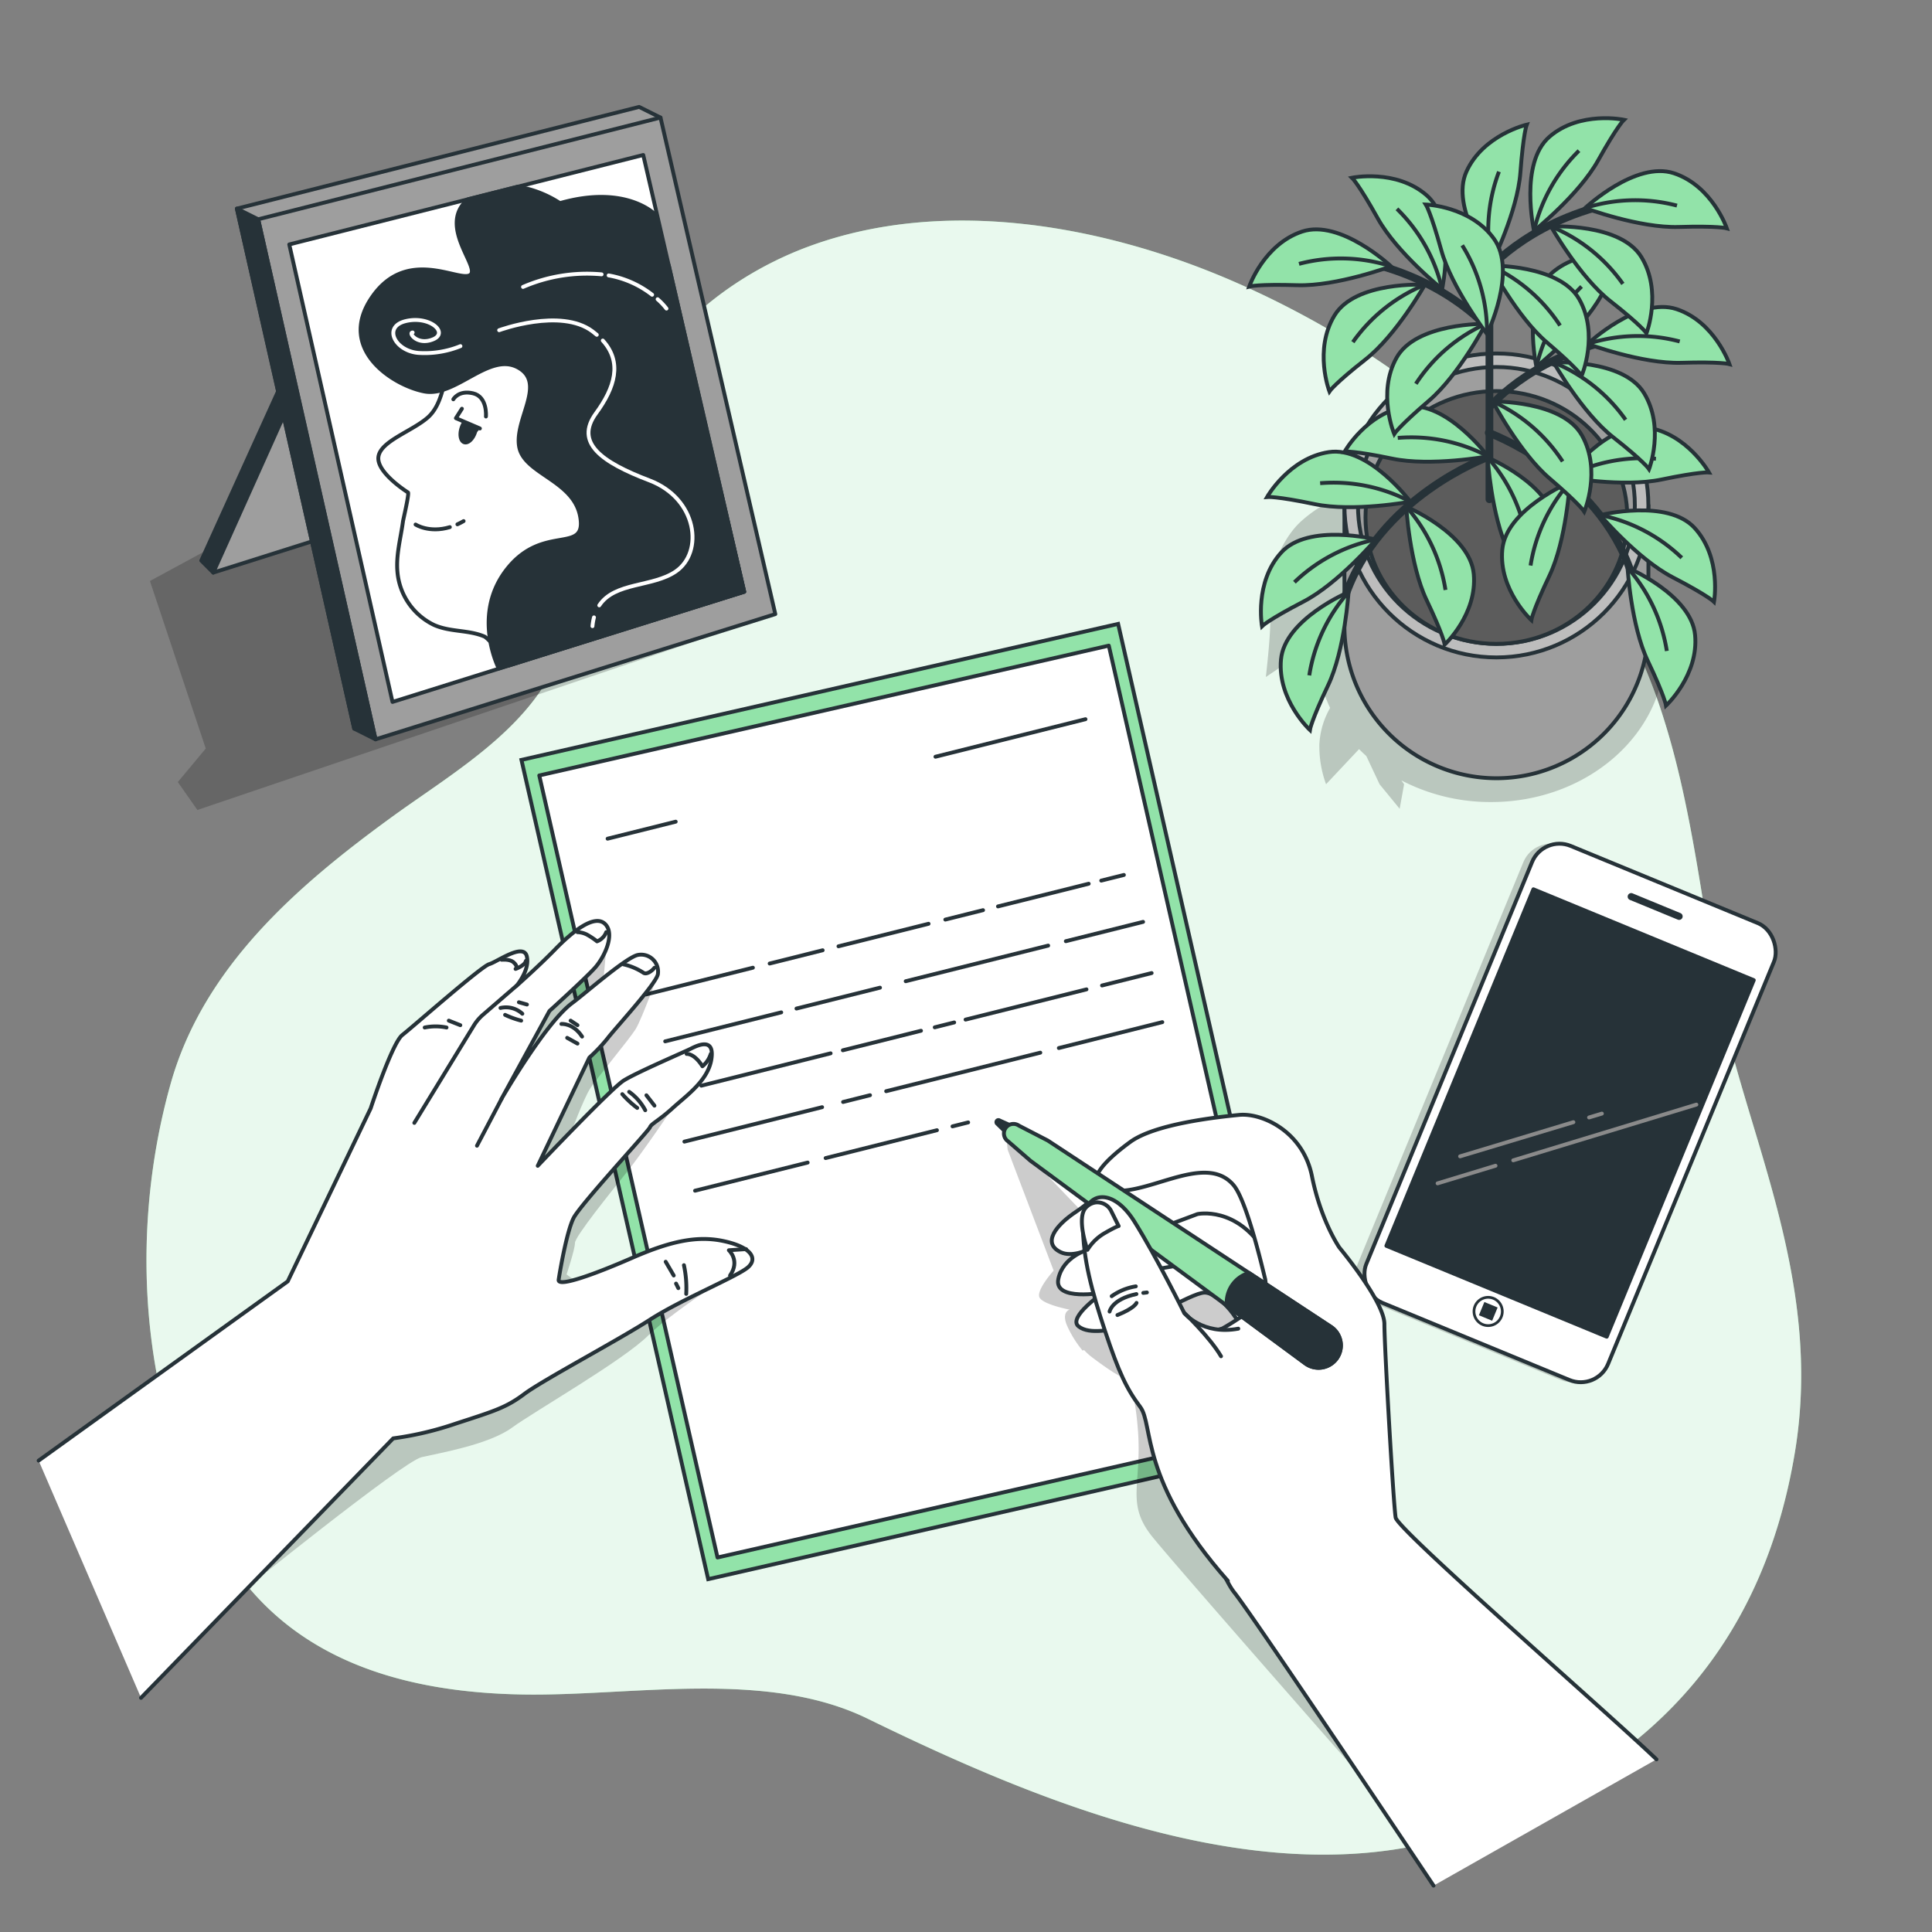 <svg xmlns="http://www.w3.org/2000/svg" viewBox="0 0 500 500"><rect x="0" y="0" width="500" height="500" fill="#808080" stroke="none"/><g id="freepik--background-simple--inject-5"><path d="M430.73,186.5a142.17,142.17,0,0,0-10.32-24.88c-21.76-40.44-59.92-70.95-101.66-89-33.14-14.31-74.12-21.79-109.28-8.9-17.78,6.52-34.52,19-44.05,35.65C153,121.11,154.17,148,144.31,170.85c-8,18.49-27.88,29.6-43.46,41-24.31,17.72-48.26,38.67-56.69,68.64C32.92,320.44,36.25,368,59,403.53c17,26.51,46.1,34.47,76.13,35,28.34.51,63-6.65,89.45,6.28,45.06,22,104.52,46.7,154.94,29.29,52-17.95,77.47-52.91,85-98.26s-13.22-83.13-19.84-119C440.56,234.15,437.83,209.1,430.73,186.5Z" style="fill:#92E3A9"></path><path d="M430.73,186.5a142.17,142.17,0,0,0-10.32-24.88c-21.76-40.44-59.92-70.95-101.66-89-33.14-14.31-74.12-21.79-109.28-8.9-17.78,6.52-34.52,19-44.05,35.65C153,121.11,154.17,148,144.31,170.85c-8,18.49-27.88,29.6-43.46,41-24.31,17.72-48.26,38.67-56.69,68.64C32.92,320.44,36.25,368,59,403.53c17,26.51,46.1,34.47,76.13,35,28.34.51,63-6.65,89.45,6.28,45.06,22,104.52,46.7,154.94,29.29,52-17.95,77.47-52.91,85-98.26s-13.22-83.13-19.84-119C440.56,234.15,437.83,209.1,430.73,186.5Z" style="fill:#fff;opacity:0.8"></path></g><g id="freepik--Picture--inject-5"><polygon points="56.14 140.96 38.8 150.36 53.25 193.72 46.02 202.39 51.08 209.62 200.65 158.93 77.1 133.01 56.14 140.96" style="opacity:0.2"></polygon><polygon points="79.41 84.86 52.09 145.08 55.19 148.19 82.51 87.34 79.41 84.86" style="fill:#263238;stroke:#263238;stroke-linecap:round;stroke-linejoin:round"></polygon><polygon points="55.19 148.19 106.91 131.83 82.51 87.34 55.19 148.19" style="fill:#9e9e9e;stroke:#263238;stroke-linecap:round;stroke-linejoin:round"></polygon><polygon points="170.94 30.43 91.67 188.57 61.3 53.99 165.41 27.67 170.94 30.43" style="fill:#9e9e9e;stroke:#263238;stroke-linecap:round;stroke-linejoin:round"></polygon><polygon points="200.65 158.93 97.19 191.34 66.82 56.75 170.94 30.43 200.65 158.93" style="fill:#9e9e9e;stroke:#263238;stroke-linecap:round;stroke-linejoin:round"></polygon><polygon points="192.6 153.16 101.58 181.66 74.86 63.26 166.47 40.11 192.6 153.16" style="fill:#fff;stroke:#263238;stroke-linecap:round;stroke-linejoin:round"></polygon><polygon points="66.82 56.75 61.3 53.99 91.67 188.57 97.19 191.34 66.82 56.75" style="fill:#263238;stroke:#263238;stroke-linecap:round;stroke-linejoin:round"></polygon><path d="M173.06,68.64a20.61,20.61,0,0,0-10.86-5c-16.32-2.51-41.32,4.26-44.88,23-2,10.71-2.55,17.85-6.63,21.42s-12.25,6.12-12.76,10.2,7.65,9.18,7.65,9.18c.39.24-1.21,6.93-1.29,7.51-.58,4.31-1.84,8.7-1.43,13.1a16.82,16.82,0,0,0,9.44,13.68c4.22,1.89,8.88,1.23,13.06,3,1.06.45,7,7.3,6.12,7.57l61.12-19.15Z" style="fill:#fff;stroke:#263238;stroke-linecap:round;stroke-linejoin:round"></path><path d="M144.91,52.57A28.48,28.48,0,0,0,134,48.31l-12.89,3.26c-8.09,6.91,3.49,17.84.51,19.63s-16.46-7.46-25.46,5.89,5.59,22.67,13.66,24.22,16.77-10.25,24.22-6.21-.94,13.35.31,20.49,14.28,8.69,15.83,18.31-9.63,1.56-18.94,13.35S129.08,173,129.08,173l63.52-19.87L169.75,55.67S162.3,47.6,144.91,52.57Z" style="fill:#263238;stroke:#263238;stroke-linecap:round;stroke-linejoin:round"></path><path d="M153.72,159.78a14.67,14.67,0,0,0-.39,2.27" style="fill:none;stroke:#fff;stroke-linecap:round;stroke-linejoin:round"></path><path d="M156,88.13c5.11,5.65,3.14,12.13-1.75,18.83-5.6,7.66,1.47,12.67,13.84,17.38s14.14,18.56,6.78,23.57c-6,4.09-15.77,2.68-19.78,8.76" style="fill:none;stroke:#fff;stroke-linecap:round;stroke-linejoin:round"></path><path d="M129.18,85.46s15.9-5.89,24.15.29c.4.3.77.6,1.12.9" style="fill:none;stroke:#fff;stroke-linecap:round;stroke-linejoin:round"></path><path d="M170.19,77.44a17.23,17.23,0,0,1,2.29,2.42" style="fill:none;stroke:#fff;stroke-linecap:round;stroke-linejoin:round"></path><path d="M157.52,71.28a25.53,25.53,0,0,1,11.25,5" style="fill:none;stroke:#fff;stroke-linecap:round;stroke-linejoin:round"></path><path d="M135.36,74.26A41.59,41.59,0,0,1,155.69,71" style="fill:none;stroke:#fff;stroke-linecap:round;stroke-linejoin:round"></path><path d="M119.16,89.58a24.61,24.61,0,0,1-10.6,1.77c-6.19-.3-9.72-6.78-3.54-8.25s11.2,3,7.07,4.71-6.48-1.76-5.3-1.76" style="fill:none;stroke:#fff;stroke-linecap:round;stroke-linejoin:round"></path><path d="M118.38,135.69a17.53,17.53,0,0,0,1.6-.83" style="fill:#fff;stroke:#263238;stroke-linecap:round;stroke-linejoin:round"></path><path d="M107.55,135.75s3.51,2.29,8.87.67" style="fill:#fff;stroke:#263238;stroke-linecap:round;stroke-linejoin:round"></path><path d="M120,109.51a5.62,5.62,0,0,0-.55,1.21c-.57,1.75-.25,3.43.71,3.74s2.21-.85,2.78-2.6c.22-.68.61-.61.58-1.19Z" style="fill:#263238;stroke:#263238;stroke-linecap:round;stroke-linejoin:round"></path><path d="M117.32,103.34s1.33-2.44,5.11-1.55,3.33,6,3.33,6" style="fill:#fff;stroke:#263238;stroke-linecap:round;stroke-linejoin:round"></path><polyline points="119.54 105.78 117.99 108.22 124.2 110.89" style="fill:#fff;stroke:#263238;stroke-linecap:round;stroke-linejoin:round"></polyline></g><g id="freepik--Plant--inject-5"><path d="M385.89,129.06c-13.4,0-25.42,5.11-33.67,13.21l4.23-19-9.23,5.2a33.36,33.36,0,0,0-10.39,6.35c-5.19,4.61-7.5,12.69-7.5,12.69l16.74-7.5s-17.32,16.16-17.32,20.78-1.15,14.42-1.15,14.42l13.34-9c0,.7-.07,1.41-.07,2.12a34.79,34.79,0,0,0,3.36,14.88,21.14,21.14,0,0,0-2.78,9.36,28.7,28.7,0,0,0,1.73,10.39l8.55-9.09c.6.62,1.22,1.21,1.87,1.79l3.43,7.3,5.2,6.35,1.15-6.35-.71-1a49.91,49.91,0,0,0,23.22,5.61c24.86,0,45-17.57,45-39.24S410.75,129.06,385.89,129.06Z" style="opacity:0.2"></path><path d="M411.93,130.81a39.29,39.29,0,0,0-49.31,0H347.94v30.63a39.34,39.34,0,1,0,78.67,0V130.81Z" style="fill:#9e9e9e;stroke:#263238;stroke-linecap:round;stroke-linejoin:round"></path><circle cx="387.27" cy="130.81" r="39.33" style="fill:#bdbdbd;stroke:#263238;stroke-linecap:round;stroke-linejoin:round"></circle><circle cx="387.27" cy="130.81" r="35.83" style="fill:#9e9e9e;stroke:#263238;stroke-linecap:round;stroke-linejoin:round"></circle><ellipse cx="387.27" cy="133.92" rx="33.88" ry="32.71" style="fill:#5c5c5c;stroke:#263238;stroke-linecap:round;stroke-linejoin:round"></ellipse><line x1="385.46" y1="129.21" x2="385.46" y2="64.58" style="fill:none;stroke:#263238;stroke-linecap:round;stroke-linejoin:round;stroke-width:2px"></line><path d="M384.92,118.35S356.68,128.67,348,154.73" style="fill:none;stroke:#263238;stroke-linecap:round;stroke-linejoin:round;stroke-width:2px"></path><path d="M384.92,84.81S373,70.69,348.54,66.89" style="fill:none;stroke:#263238;stroke-linecap:round;stroke-linejoin:round;stroke-width:2px"></path><path d="M356.06,139.62s-17.42-4.35-24.46,3.35-5,19.1-5,19.1,1.67-1.68,10.72-6.37S356.06,139.62,356.06,139.62Z" style="fill:#92E3A9;stroke:#263238;stroke-miterlimit:10"></path><path d="M356.06,139.62A42.54,42.54,0,0,0,335,150.68" style="fill:#92E3A9;stroke:#263238;stroke-miterlimit:10"></path><path d="M349,153.23s-16.52,7-17.48,17.43S339,188.92,339,188.92s.32-2.34,4.7-11.54S349,153.23,349,153.23Z" style="fill:#92E3A9;stroke:#263238;stroke-miterlimit:10"></path><path d="M349,153.23a42.52,42.52,0,0,0-10.16,21.56" style="fill:#92E3A9;stroke:#263238;stroke-miterlimit:10"></path><path d="M363.93,131.12s16.52,7,17.48,17.43-7.52,18.26-7.52,18.26-.32-2.34-4.7-11.54S363.93,131.12,363.93,131.12Z" style="fill:#92E3A9;stroke:#263238;stroke-miterlimit:10"></path><path d="M363.93,131.12a42.52,42.52,0,0,1,10.16,21.56" style="fill:#92E3A9;stroke:#263238;stroke-miterlimit:10"></path><path d="M385,118.39s16.52,7,17.48,17.43S395,154.08,395,154.08s-.33-2.35-4.71-11.54S385,118.39,385,118.39Z" style="fill:#92E3A9;stroke:#263238;stroke-miterlimit:10"></path><path d="M385,118.39a42.46,42.46,0,0,1,10.15,21.55" style="fill:#92E3A9;stroke:#263238;stroke-miterlimit:10"></path><path d="M365,129.83S354.24,115.44,343.92,117s-16,11.62-16,11.62,2.36-.24,12.33,1.85S365,129.83,365,129.83Z" style="fill:#92E3A9;stroke:#263238;stroke-miterlimit:10"></path><path d="M365,129.83a42.57,42.57,0,0,0-23.35-4.78" style="fill:#92E3A9;stroke:#263238;stroke-miterlimit:10"></path><path d="M385.28,112s28.23,10.32,36.92,36.38" style="fill:none;stroke:#263238;stroke-linecap:round;stroke-linejoin:round;stroke-width:2px"></path><path d="M414.14,133.31s17.42-4.36,24.45,3.35,5,19.09,5,19.09-1.68-1.67-10.72-6.36S414.14,133.31,414.14,133.31Z" style="fill:#92E3A9;stroke:#263238;stroke-miterlimit:10"></path><path d="M414.14,133.31a42.43,42.43,0,0,1,21.1,11.05" style="fill:#92E3A9;stroke:#263238;stroke-miterlimit:10"></path><path d="M421.21,146.92s16.52,7,17.48,17.43-7.52,18.26-7.52,18.26-.33-2.35-4.71-11.55S421.21,146.92,421.21,146.92Z" style="fill:#92E3A9;stroke:#263238;stroke-miterlimit:10"></path><path d="M421.21,146.92a42.52,42.52,0,0,1,10.16,21.55" style="fill:#92E3A9;stroke:#263238;stroke-miterlimit:10"></path><path d="M406.27,124.8s-16.52,7-17.48,17.44,7.52,18.25,7.52,18.25.32-2.34,4.7-11.54S406.27,124.8,406.27,124.8Z" style="fill:#92E3A9;stroke:#263238;stroke-miterlimit:10"></path><path d="M406.27,124.8a42.52,42.52,0,0,0-10.16,21.56" style="fill:#92E3A9;stroke:#263238;stroke-miterlimit:10"></path><path d="M405.21,123.51s10.75-14.39,21.07-12.86,16,11.61,16,11.61-2.36-.23-12.33,1.85S405.21,123.51,405.21,123.51Z" style="fill:#92E3A9;stroke:#263238;stroke-miterlimit:10"></path><path d="M405.21,123.51a42.57,42.57,0,0,1,23.35-4.78" style="fill:#92E3A9;stroke:#263238;stroke-miterlimit:10"></path><path d="M385.09,118.1S374.34,103.71,364,105.24s-16,11.62-16,11.62,2.36-.24,12.33,1.84S385.09,118.1,385.09,118.1Z" style="fill:#92E3A9;stroke:#263238;stroke-miterlimit:10"></path><path d="M385.09,118.1a42.51,42.51,0,0,0-23.35-4.77" style="fill:#92E3A9;stroke:#263238;stroke-miterlimit:10"></path><path d="M384.51,83.81s-18-.33-23.08,8.76-.61,19.74-.61,19.74,1.26-2,9-8.62S384.51,83.81,384.51,83.81Z" style="fill:#92E3A9;stroke:#263238;stroke-miterlimit:10"></path><path d="M384.51,83.81a42.43,42.43,0,0,0-18.08,15.51" style="fill:#92E3A9;stroke:#263238;stroke-miterlimit:10"></path><path d="M360,68.92s-13.09-12.29-23-9-13.7,14.23-13.7,14.23,2.28-.65,12.47-.34S360,68.92,360,68.92Z" style="fill:#92E3A9;stroke:#263238;stroke-miterlimit:10"></path><path d="M360,68.92a42.48,42.48,0,0,0-23.82-.63" style="fill:#92E3A9;stroke:#263238;stroke-miterlimit:10"></path><path d="M368.76,73.69s-17.93-1-23.38,7.92-1.33,19.7-1.33,19.7,1.33-2,9.33-8.28S368.76,73.69,368.76,73.69Z" style="fill:#92E3A9;stroke:#263238;stroke-miterlimit:10"></path><path d="M368.76,73.69a42.51,42.51,0,0,0-18.64,14.85" style="fill:#92E3A9;stroke:#263238;stroke-miterlimit:10"></path><path d="M373.22,74.81s3.82-17.54-4.09-24.34S349.89,46,349.89,46s1.72,1.63,6.68,10.53S373.22,74.81,373.22,74.81Z" style="fill:#92E3A9;stroke:#263238;stroke-miterlimit:10"></path><path d="M373.22,74.81a42.5,42.5,0,0,0-11.69-20.76" style="fill:#92E3A9;stroke:#263238;stroke-miterlimit:10"></path><path d="M385.91,104.91S397.86,90.8,422.29,87" style="fill:none;stroke:#263238;stroke-linecap:round;stroke-linejoin:round;stroke-width:2px"></path><path d="M386.33,103.91s17.95-.33,23.07,8.76.61,19.74.61,19.74-1.26-2-9-8.61S386.33,103.91,386.33,103.91Z" style="fill:#92E3A9;stroke:#263238;stroke-miterlimit:10"></path><path d="M386.33,103.91a42.47,42.47,0,0,1,18.08,15.52" style="fill:#92E3A9;stroke:#263238;stroke-miterlimit:10"></path><path d="M410.89,89s13.09-12.29,23-9,13.69,14.23,13.69,14.23-2.28-.65-12.46-.34S410.89,89,410.89,89Z" style="fill:#92E3A9;stroke:#263238;stroke-miterlimit:10"></path><path d="M410.89,89a42.46,42.46,0,0,1,23.82-.63" style="fill:#92E3A9;stroke:#263238;stroke-miterlimit:10"></path><path d="M402.08,93.8s17.93-1,23.38,7.91,1.32,19.7,1.32,19.7-1.33-2-9.32-8.28S402.08,93.8,402.08,93.8Z" style="fill:#92E3A9;stroke:#263238;stroke-miterlimit:10"></path><path d="M402.08,93.8a42.44,42.44,0,0,1,18.63,14.84" style="fill:#92E3A9;stroke:#263238;stroke-miterlimit:10"></path><path d="M397.62,94.91s-3.83-17.54,4.09-24.34S421,66.12,421,66.12s-1.73,1.63-6.69,10.53S397.62,94.91,397.62,94.91Z" style="fill:#92E3A9;stroke:#263238;stroke-miterlimit:10"></path><path d="M397.62,94.91a42.5,42.5,0,0,1,11.69-20.76" style="fill:#92E3A9;stroke:#263238;stroke-miterlimit:10"></path><path d="M385.24,69.74s11.95-14.12,36.38-17.92" style="fill:none;stroke:#263238;stroke-linecap:round;stroke-linejoin:round;stroke-width:2px"></path><path d="M385.66,68.73s17.95-.33,23.07,8.76.61,19.74.61,19.74-1.26-2-9-8.61S385.66,68.73,385.66,68.73Z" style="fill:#92E3A9;stroke:#263238;stroke-miterlimit:10"></path><path d="M385.66,68.73a42.47,42.47,0,0,1,18.08,15.52" style="fill:#92E3A9;stroke:#263238;stroke-miterlimit:10"></path><path d="M386.05,68.18s-10.85-14.31-6.52-23.81,15.59-12.11,15.59-12.11-.88,2.2-1.64,12.36S386.05,68.18,386.05,68.18Z" style="fill:#92E3A9;stroke:#263238;stroke-miterlimit:10"></path><path d="M386.05,68.18a42.5,42.5,0,0,1,1.88-23.75" style="fill:#92E3A9;stroke:#263238;stroke-miterlimit:10"></path><path d="M410.22,53.84s13.09-12.29,23-9S446.9,59.08,446.9,59.08s-2.28-.65-12.46-.34S410.22,53.84,410.22,53.84Z" style="fill:#92E3A9;stroke:#263238;stroke-miterlimit:10"></path><path d="M410.22,53.84A42.57,42.57,0,0,1,434,53.21" style="fill:#92E3A9;stroke:#263238;stroke-miterlimit:10"></path><path d="M401.41,58.62s17.93-1,23.38,7.91,1.32,19.7,1.32,19.7-1.33-2-9.32-8.27S401.41,58.62,401.41,58.62Z" style="fill:#92E3A9;stroke:#263238;stroke-miterlimit:10"></path><path d="M401.41,58.62A42.51,42.51,0,0,1,420,73.47" style="fill:#92E3A9;stroke:#263238;stroke-miterlimit:10"></path><path d="M397,59.74S393.12,42.19,401,35.39,420.28,31,420.28,31s-1.73,1.62-6.69,10.52S397,59.74,397,59.74Z" style="fill:#92E3A9;stroke:#263238;stroke-miterlimit:10"></path><path d="M397,59.74A42.51,42.51,0,0,1,408.64,39" style="fill:#92E3A9;stroke:#263238;stroke-miterlimit:10"></path><path d="M384.84,86.44s7.88-16.14,1.81-24.62S369,52.93,369,52.93s1.29,2,4,11.81S384.84,86.44,384.84,86.44Z" style="fill:#92E3A9;stroke:#263238;stroke-miterlimit:10"></path><path d="M384.84,86.44a42.54,42.54,0,0,0-6.42-22.95" style="fill:#92E3A9;stroke:#263238;stroke-miterlimit:10"></path></g><g id="freepik--Device--inject-5"><rect x="370.22" y="224.1" width="67.71" height="127.9" rx="7.67" transform="translate(140.35 -132.3) rotate(22.41)" style="opacity:0.2"></rect><rect x="372.46" y="224.1" width="67.71" height="127.9" rx="7.67" transform="translate(140.52 -133.16) rotate(22.41)" style="fill:#fff;stroke:#263238;stroke-linecap:round;stroke-linejoin:round"></rect><rect x="375.47" y="238.15" width="61.69" height="99.81" transform="translate(140.52 -133.16) rotate(22.41)" style="fill:#263238;stroke:#263238;stroke-linecap:round;stroke-linejoin:round"></rect><line x1="387.04" y1="301.69" x2="372.05" y2="306.25" style="fill:none;stroke:#8a8a8a;stroke-linecap:round;stroke-linejoin:round"></line><line x1="439.02" y1="285.87" x2="391.63" y2="300.29" style="fill:none;stroke:#8a8a8a;stroke-linecap:round;stroke-linejoin:round"></line><line x1="411.25" y1="289.2" x2="414.56" y2="288.2" style="fill:none;stroke:#8a8a8a;stroke-linecap:round;stroke-linejoin:round"></line><line x1="377.87" y1="299.26" x2="407.19" y2="290.42" style="fill:none;stroke:#8a8a8a;stroke-linecap:round;stroke-linejoin:round"></line><path d="M434.21,238l-12.4-5.11a.91.91,0,0,1-.5-1.19h0a.91.91,0,0,1,1.19-.5l12.4,5.11a.92.92,0,0,1,.5,1.2h0A.91.91,0,0,1,434.21,238Z" style="fill:#263238"></path><path d="M388.52,340.79a3.66,3.66,0,1,0-4.78,2A3.66,3.66,0,0,0,388.52,340.79Z" style="fill:#fff;stroke:#263238;stroke-miterlimit:10;stroke-width:0.704px"></path><rect x="383.29" y="337.54" width="3.71" height="3.71" transform="translate(158.49 -121.21) rotate(22.41)" style="fill:#263238"></rect></g><g id="freepik--Letter--inject-5"><rect x="157.13" y="176.35" width="158.38" height="217.46" transform="translate(-57.44 59.64) rotate(-12.84)" style="fill:#92E3A9;stroke:#263238;stroke-miterlimit:10"></rect><rect x="160.73" y="181.3" width="151.18" height="207.58" transform="translate(-57.44 59.64) rotate(-12.84)" style="fill:#fff;stroke:#263238;stroke-linecap:round;stroke-linejoin:round"></rect><line x1="242.1" y1="195.84" x2="280.92" y2="186.13" style="fill:none;stroke:#263238;stroke-linecap:round;stroke-linejoin:round"></line><line x1="157.25" y1="217.05" x2="174.87" y2="212.65" style="fill:none;stroke:#263238;stroke-linecap:round;stroke-linejoin:round"></line><line x1="285" y1="227.9" x2="290.86" y2="226.44" style="fill:none;stroke:#263238;stroke-linecap:round;stroke-linejoin:round"></line><line x1="258.28" y1="234.58" x2="281.75" y2="228.71" style="fill:none;stroke:#263238;stroke-linecap:round;stroke-linejoin:round"></line><line x1="244.65" y1="237.99" x2="254.41" y2="235.55" style="fill:none;stroke:#263238;stroke-linecap:round;stroke-linejoin:round"></line><line x1="217" y1="244.9" x2="240.31" y2="239.07" style="fill:none;stroke:#263238;stroke-linecap:round;stroke-linejoin:round"></line><line x1="199.19" y1="249.36" x2="212.9" y2="245.93" style="fill:none;stroke:#263238;stroke-linecap:round;stroke-linejoin:round"></line><line x1="167.19" y1="257.36" x2="194.85" y2="250.44" style="fill:none;stroke:#263238;stroke-linecap:round;stroke-linejoin:round"></line><line x1="275.84" y1="243.58" x2="295.83" y2="238.58" style="fill:none;stroke:#263238;stroke-linecap:round;stroke-linejoin:round"></line><line x1="234.4" y1="253.94" x2="271.27" y2="244.72" style="fill:none;stroke:#263238;stroke-linecap:round;stroke-linejoin:round"></line><line x1="206.13" y1="261.01" x2="227.74" y2="255.61" style="fill:none;stroke:#263238;stroke-linecap:round;stroke-linejoin:round"></line><line x1="172.15" y1="269.5" x2="202.18" y2="262" style="fill:none;stroke:#263238;stroke-linecap:round;stroke-linejoin:round"></line><line x1="285.21" y1="255.04" x2="298.04" y2="251.83" style="fill:none;stroke:#263238;stroke-linecap:round;stroke-linejoin:round"></line><line x1="249.89" y1="263.87" x2="281.18" y2="256.05" style="fill:none;stroke:#263238;stroke-linecap:round;stroke-linejoin:round"></line><line x1="241.91" y1="265.87" x2="246.94" y2="264.61" style="fill:none;stroke:#263238;stroke-linecap:round;stroke-linejoin:round"></line><line x1="218.13" y1="271.81" x2="238.35" y2="266.76" style="fill:none;stroke:#263238;stroke-linecap:round;stroke-linejoin:round"></line><line x1="181.5" y1="280.97" x2="214.96" y2="272.6" style="fill:none;stroke:#263238;stroke-linecap:round;stroke-linejoin:round"></line><line x1="174.36" y1="282.75" x2="178.56" y2="281.71" style="fill:none;stroke:#263238;stroke-linecap:round;stroke-linejoin:round"></line><line x1="274.03" y1="271.23" x2="300.8" y2="264.53" style="fill:none;stroke:#263238;stroke-linecap:round;stroke-linejoin:round"></line><line x1="229.34" y1="282.4" x2="269.23" y2="272.43" style="fill:none;stroke:#263238;stroke-linecap:round;stroke-linejoin:round"></line><line x1="218.19" y1="285.19" x2="225.16" y2="283.44" style="fill:none;stroke:#263238;stroke-linecap:round;stroke-linejoin:round"></line><line x1="177.12" y1="295.45" x2="212.76" y2="286.54" style="fill:none;stroke:#263238;stroke-linecap:round;stroke-linejoin:round"></line><line x1="246.51" y1="291.5" x2="250.56" y2="290.48" style="fill:none;stroke:#263238;stroke-linecap:round;stroke-linejoin:round"></line><line x1="213.67" y1="299.71" x2="242.48" y2="292.5" style="fill:none;stroke:#263238;stroke-linecap:round;stroke-linejoin:round"></line><line x1="179.88" y1="308.15" x2="209.02" y2="300.87" style="fill:none;stroke:#263238;stroke-linecap:round;stroke-linejoin:round"></line></g><g id="freepik--hand-2--inject-5"><path d="M347.76,372.22c-1.09-13.05-9.24-42.4-20.11-46.21-6.73-2.35-23.73,4.81-35.7,10.62,1-4.43,1.69-8.83,1.69-8.83L260.3,293l.47,4.51,11.91,31.32s-4.66,5.17-3.63,7,7.77,3.1,7.77,3.1-2.07.52-.78,3.88a27.82,27.82,0,0,0,4.14,6.73l.36-.16a16.4,16.4,0,0,0,2.23,2c6.52,4.9,7.91,5.11,7.91,5.11s2.72-.55,3.81,13.59-3.27,19,3.8,27.72,59.25,68,59.25,68S348.85,385.27,347.76,372.22Z" style="opacity:0.2"></path><path d="M290.17,303.09s-6.41,7-11.65,10.48-8.89,8.11-4.07,10.47c2.89,1.42,7-.58,7-.58s-6.4,1.75-7.56,7.57,11.64,3.49,11.64,3.49-9.32,6.41-6.4,8.74,8.73.58,11.64.58,17.46-9.32,21-9.32,10.48,7.57,10.48,13.39,9.31,5.24,10.47-12.8-3.49-33.19-11.06-37.85S290.17,303.09,290.17,303.09Z" style="fill:#fff;stroke:#263238;stroke-linecap:round;stroke-linejoin:round"></path><path d="M286.67,322.88l23.24-8.68s10.2-2.22,17.52,9.84" style="fill:none;stroke:#263238;stroke-linecap:round;stroke-linejoin:round"></path><path d="M290.75,329.87l21-3.5s9.31-.58,15.13,10.48" style="fill:none;stroke:#263238;stroke-linecap:round;stroke-linejoin:round"></path><path d="M428.7,455.32c-12.81-12.27-67-59.39-67.51-62.58-.58-3.49-2.91-44.24-2.91-50.07s-11.64-19.79-11.64-19.79-4.78-6.85-7.11-18.49-13-16.43-18.84-15.85-21.79,2.32-28.19,7-12.23,10.48-6.41,12.22c9.67,2.9,25.5-10,33.13-1.08,3.49,4.08,7.62,22,8.21,24.37a7.49,7.49,0,0,1-2.19,6.76,67.54,67.54,0,0,1-8.88,6s-9.46,2.79-13.54,3.13-4.08,20,.34,25.81,10.87,32.61,16.3,39.41C324.64,418.66,371,488,371,488" style="fill:#fff;stroke:#263238;stroke-linecap:round;stroke-linejoin:round"></path><path d="M258,290.05a.53.53,0,0,1,.7-.07l2.81,1.26A1.08,1.08,0,1,1,260.3,293l-2.2-2.15a.54.54,0,0,1-.13-.75Z" style="fill:#263238;stroke:#263238;stroke-linecap:round;stroke-linejoin:round"></path><path d="M260.48,291.65a2.47,2.47,0,0,1,3.21-.34l7.46,3.85,73.23,48.18a5.79,5.79,0,1,1-6.61,9.5l-71.08-52.43-5.82-5.05a2.46,2.46,0,0,1-.61-3.43A1.51,1.51,0,0,1,260.48,291.65Z" style="fill:#92E3A9;stroke:#263238;stroke-linecap:round;stroke-linejoin:round"></path><path d="M344.38,343.34l-21.13-13.91a8,8,0,0,0-5.78,7.49,8.42,8.42,0,0,0,.08,1l20.22,14.91a5.79,5.79,0,1,0,6.61-9.5Z" style="fill:#263238;stroke:#263238;stroke-linecap:round;stroke-linejoin:round"></path><path d="M317.77,409.13c-23-26-19.17-40.36-22.67-45s-5.57-9-9.06-19.51-5.77-18.81-5.77-27.54,7.5-10.24,13.32-.93,12.88,23.63,12.88,23.63,4.65,5.82,14,4.08" style="fill:#fff;stroke:#263238;stroke-linecap:round;stroke-linejoin:round"></path><path d="M306.47,339.76S313,345.93,316,351" style="fill:none;stroke:#263238;stroke-linecap:round;stroke-linejoin:round"></path><path d="M287.57,313.41l1.94,3.89s-.44,0-3.54,1.78a12.67,12.67,0,0,0-4.54,4.38s-3-8.37-.34-11a4.26,4.26,0,0,1,2.42-1.26A4,4,0,0,1,287.57,313.41Z" style="fill:#fff;stroke:#263238;stroke-linecap:round;stroke-linejoin:round"></path><path d="M295.88,334.6l.94-.11" style="fill:none;stroke:#263238;stroke-linecap:round;stroke-linejoin:round"></path><path d="M287.16,339.43s.54-3.18,6.94-4.53" style="fill:none;stroke:#263238;stroke-linecap:round;stroke-linejoin:round"></path><path d="M294.13,337.19s-.45,1.34-4.94,3.14" style="fill:none;stroke:#263238;stroke-linecap:round;stroke-linejoin:round"></path><path d="M293.94,332.91a14.81,14.81,0,0,0-6.23,2.54" style="fill:none;stroke:#263238;stroke-linecap:round;stroke-linejoin:round"></path></g><g id="freepik--hand-1--inject-5"><path d="M170.28,252.17s-4.08,11.33-5.71,14.05-10.33,13-12,15.76-4.9,11.42-4.9,11.42l26.41-6.68s-7.38,11-11.73,16.46S148.8,320,148.8,321.67s-2.17,8.15-2.17,8.15l12.5,9.24,25.55-9.24L195,326s-20.66,13.05-27.18,19.57-29.36,19.57-35.34,23.92S114,376,109.12,377.11,61.28,413,61.28,413l62-127.2,17.94-29.9L157,244.48l-1.63,17.93Z" style="opacity:0.2"></path><path d="M36.5,439.4l65.26-67.15A84.81,84.81,0,0,0,118,368.41c10-3.25,13-4.13,17.72-7.67s24.22-13.88,32.48-19.2,22.74-11.22,25.4-13.59.59-5.31-6.49-6.79-14.18.3-23.63,4.43-19.2,7.68-18.9,5.61,2.07-12.4,3.84-15.94,19.5-22.63,19.79-23.52,2.37-1.77,5.91-5,9.16-7.08,10-12.7-3.54-3.54-5.31-2.65-14.18,6.2-17.43,8.27-22.21,22.05-22.21,22.05l13.35-28a43.22,43.22,0,0,0,4.73-5c1.77-2.36,12.4-13.88,13-16.54a4.39,4.39,0,0,0-5.31-5c-3.25.89-13.46,9.91-16.84,12.4-7,5.18-18.31,24.81-18.31,24.81l12.41-22.74s9.45-8.56,11.81-11.22,5.21-8.54,2.66-11.22c-2.71-2.85-8.58,1.94-13,6.49-4.06,4.19-10,9.45-10,9.45s3.55-4.13,2.66-7.67-7.68,1.47-9.74,2.06-19.79,16.25-22.45,18.31-8.21,19-8.21,19L74.46,331.62,10,378" style="fill:#fff;stroke:#263238;stroke-linecap:round;stroke-linejoin:round"></path><path d="M133.66,255.12,125,262.61a12,12,0,0,0-2.39,2.83L107.23,290.6" style="fill:none;stroke:#263238;stroke-linecap:round;stroke-linejoin:round"></path><path d="M193.09,323.27l-4.46.29s3,2.68.3,6.54" style="fill:none;stroke:#263238;stroke-linecap:round;stroke-linejoin:round"></path><path d="M177.7,272.76s1.91-.26,4.09,3.19a6.73,6.73,0,0,0,2.15-3.19" style="fill:none;stroke:#263238;stroke-linecap:round;stroke-linejoin:round"></path><path d="M161.35,249.57a15.91,15.91,0,0,1,5.14,2.16c.8.62,2.27-.47,2.88-1.27h0" style="fill:none;stroke:#263238;stroke-linecap:round;stroke-linejoin:round"></path><path d="M149.45,241.24a5.89,5.89,0,0,1,2.38.6,18.76,18.76,0,0,1,2.68,1.78,4.08,4.08,0,0,0,2.38-2.38" style="fill:none;stroke:#263238;stroke-linecap:round;stroke-linejoin:round"></path><path d="M129.83,248.38s2-.21,3,.59c1.43,1.22.6,1.79.6,1.79s2.43-.86,2.67-2.09" style="fill:none;stroke:#263238;stroke-linecap:round;stroke-linejoin:round"></path><path d="M162.83,282.57a13.65,13.65,0,0,1,4.16,4.76" style="fill:none;stroke:#263238;stroke-linecap:round;stroke-linejoin:round"></path><path d="M161.05,283.16a25.22,25.22,0,0,0,3.86,3.57" style="fill:none;stroke:#263238;stroke-linecap:round;stroke-linejoin:round"></path><line x1="167.29" y1="283.46" x2="169.37" y2="286.14" style="fill:none;stroke:#263238;stroke-linecap:round;stroke-linejoin:round"></line><line x1="172.28" y1="326.54" x2="174.36" y2="330.1" style="fill:none;stroke:#263238;stroke-linecap:round;stroke-linejoin:round"></line><line x1="174.96" y1="332.19" x2="175.55" y2="333.37" style="fill:none;stroke:#263238;stroke-linecap:round;stroke-linejoin:round"></line><path d="M177,327.43a28,28,0,0,1,.59,7.43" style="fill:none;stroke:#263238;stroke-linecap:round;stroke-linejoin:round"></path><path d="M145.29,265s3-.3,5.35,3.27" style="fill:none;stroke:#263238;stroke-linecap:round;stroke-linejoin:round"></path><line x1="146.78" y1="268.59" x2="149.45" y2="270.08" style="fill:none;stroke:#263238;stroke-linecap:round;stroke-linejoin:round"></line><line x1="147.67" y1="264.14" x2="149.45" y2="265.32" style="fill:none;stroke:#263238;stroke-linecap:round;stroke-linejoin:round"></line><path d="M129.53,260.86a6.27,6.27,0,0,1,5.65,1.49" style="fill:none;stroke:#263238;stroke-linecap:round;stroke-linejoin:round"></path><path d="M130.72,262.65a23.1,23.1,0,0,0,4.16,1.49" style="fill:none;stroke:#263238;stroke-linecap:round;stroke-linejoin:round"></path><line x1="134.29" y1="259.38" x2="136.37" y2="259.97" style="fill:none;stroke:#263238;stroke-linecap:round;stroke-linejoin:round"></line><path d="M109.91,265.92a13.93,13.93,0,0,1,5.65,0" style="fill:none;stroke:#263238;stroke-linecap:round;stroke-linejoin:round"></path><line x1="116.15" y1="264.14" x2="119.13" y2="265.32" style="fill:none;stroke:#263238;stroke-linecap:round;stroke-linejoin:round"></line><line x1="129.82" y1="284.36" x2="123.44" y2="296.51" style="fill:none;stroke:#263238;stroke-linecap:round;stroke-linejoin:round"></line></g></svg>